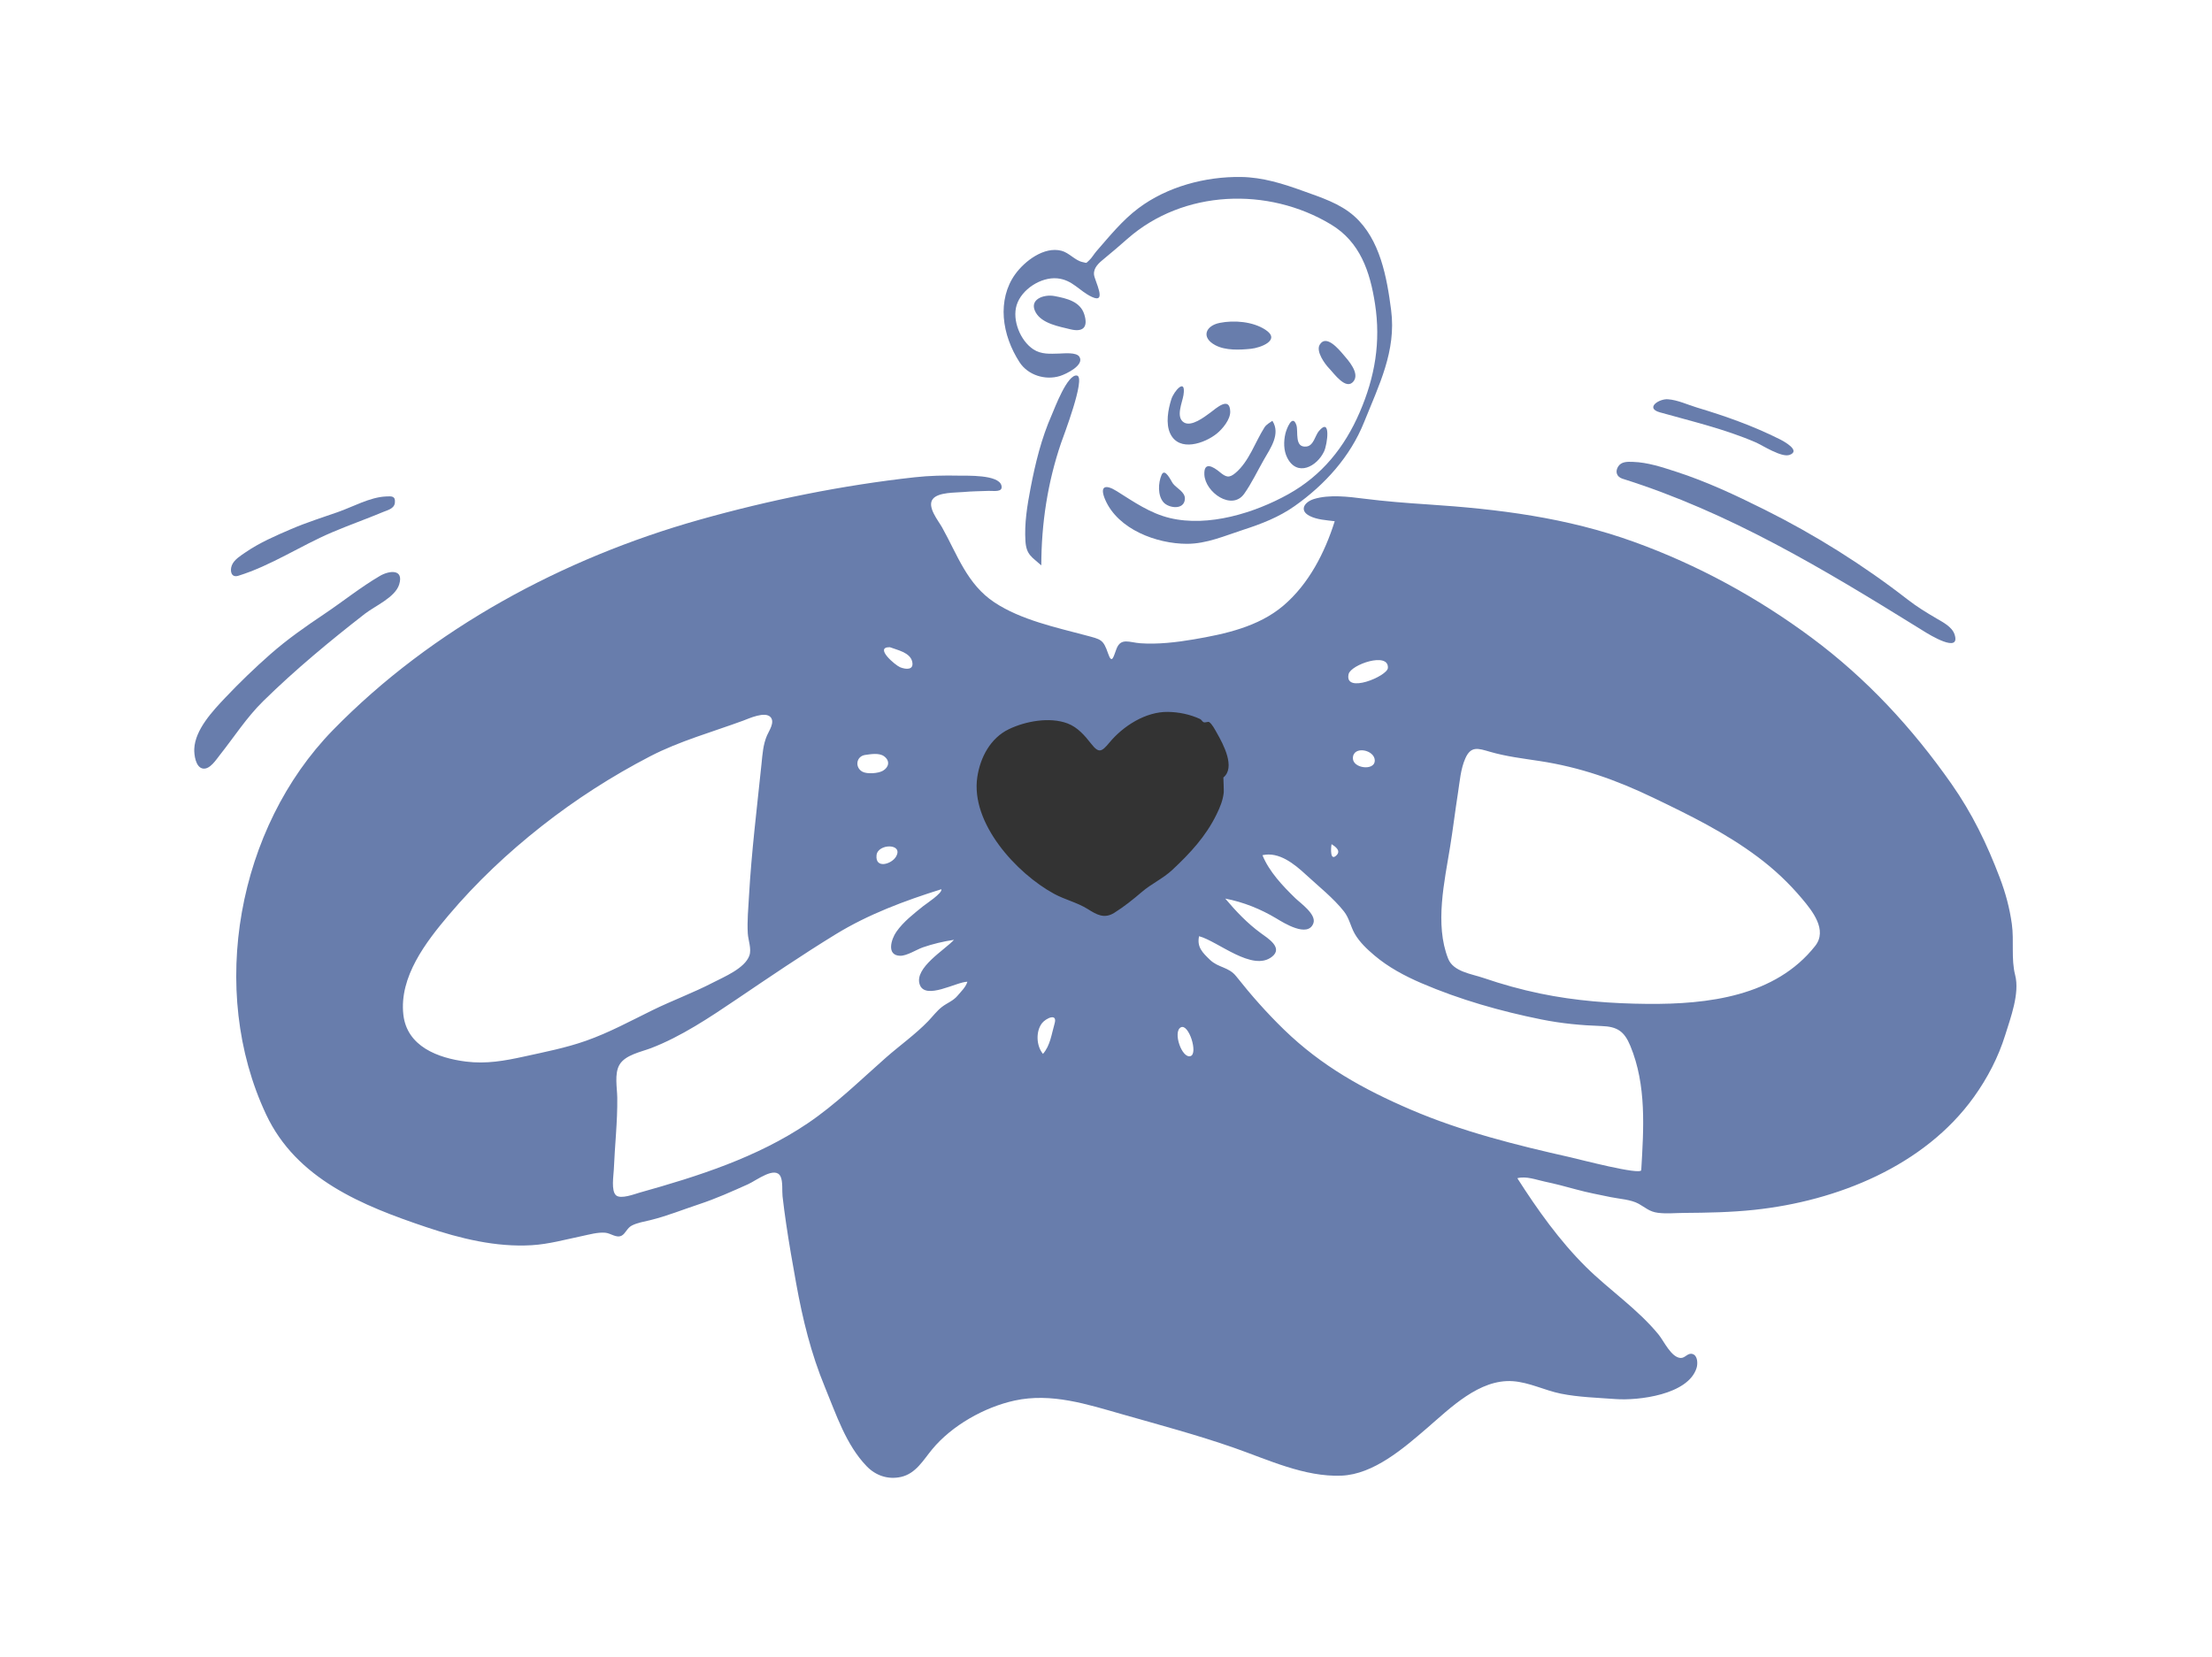 <svg width="774" height="580" viewBox="0 0 774 580" fill="none" xmlns="http://www.w3.org/2000/svg">
<path fill-rule="evenodd" clip-rule="evenodd" d="M339.085 253.352C332.212 258.334 333.306 268.137 335.375 275.26C338.422 285.747 344.49 295.456 351.412 303.824C363.693 318.67 384.54 335.339 403.757 322.306C420.871 310.699 431.665 287.277 435.391 267.549C436.543 261.452 438.077 252.368 432.666 247.785C424.666 241.009 410.556 242.242 400.899 243.114C394.539 243.688 388.403 245.638 382.118 244.723C367.516 242.595 351.265 244.522 339.085 253.352Z" fill="#333333"/>
<path fill-rule="evenodd" clip-rule="evenodd" d="M635.148 331.04C621.225 348.701 597.556 351.492 576.533 351.318C563.91 351.214 551.262 350.263 538.886 347.691C532.214 346.304 525.587 344.466 519.14 342.259C514.882 340.801 508.543 340.072 506.73 335.509C501.95 323.47 505.467 308.373 507.436 296.154C508.437 289.939 509.189 283.687 510.162 277.466C510.785 273.487 511.083 269.083 512.752 265.361C514.705 260.999 517.171 261.87 521.301 263.075C526.992 264.736 532.834 265.427 538.685 266.32C552.963 268.5 565.42 272.897 578.397 279.129C591.228 285.29 603.675 291.372 615.12 299.94C620.918 304.282 625.915 308.994 630.57 314.528C634.166 318.803 639.533 325.477 635.148 331.04ZM574.29 409.483C574.178 411.384 552.358 405.644 549.487 405C530.647 400.774 511.433 395.961 493.647 388.326C477.046 381.2 462.418 373.047 449.354 360.385C443.264 354.484 437.787 348.269 432.546 341.65C429.919 338.333 426.33 338.718 423.401 335.911C420.766 333.385 418.746 331.413 419.569 327.636C426.153 329.371 438.311 340.276 445.136 334.77C449.026 331.631 443.63 328.352 441.14 326.533C436.457 323.113 432.453 318.894 428.731 314.465C435.122 315.704 441.071 318.098 446.633 321.429C449.104 322.91 457.574 328.277 459.546 323.161C460.76 320.01 455.016 316.052 453.226 314.31C448.829 310.031 444.082 305.036 441.747 299.284C447.519 297.945 452.96 302.406 456.891 306.039C461.254 310.073 466.602 314.307 470.261 318.955C472.148 321.353 472.559 324.184 474.033 326.77C475.692 329.679 478.346 332.173 480.882 334.326C485.769 338.474 491.484 341.528 497.351 344.054C510.757 349.826 525.126 353.91 539.415 356.776C546.425 358.182 553.263 358.829 560.378 359.068C565.908 359.254 568.355 360.907 570.466 366.002C576.18 379.789 575.143 394.955 574.29 409.483ZM410.197 304.433C407 307.425 402.845 309.301 399.503 312.178C396.563 314.708 393.171 317.408 389.889 319.455C386.385 321.638 383.767 320.108 380.612 318.131C376.909 315.812 372.651 314.872 368.837 312.797C355.648 305.62 339.514 288.031 341.976 271.882C343.019 265.037 346.558 258.302 352.984 255.197C358.82 252.377 367.304 250.812 373.547 253.169C377.069 254.499 379.589 257.435 381.845 260.321C384.477 263.686 385.484 263.155 388.164 259.91C392.959 254.105 400.866 249.012 408.683 249.134C412.568 249.196 416.428 250.015 419.927 251.627C420.401 251.846 420.665 252.508 421.141 252.732C421.726 253.007 422.686 252.435 423.092 252.692C424.117 253.34 425.14 255.367 425.731 256.395C428.103 260.521 432.373 268.613 428.069 272.086C428.067 272.088 428.261 276.787 428.202 277.322C427.898 280.125 426.929 282.44 425.681 285.003C421.932 292.705 416.397 298.634 410.197 304.433ZM416.572 369.593C413.543 370.534 410.281 361.043 413.186 359.528C415.956 358.083 419.314 368.741 416.572 369.593ZM369.002 358.244C367.954 361.83 367.511 365.898 364.945 368.816C362.597 366.03 362.365 360.887 364.643 358.023C365.943 356.388 370.15 354.327 369.002 358.244ZM465.923 295.425C465.906 295.516 469.567 297.267 467.781 299.182C465.34 301.797 465.676 296.707 465.923 295.425ZM481.053 266.205C481.011 269.83 473.337 268.955 473.391 265.309C473.458 260.821 481.098 262.362 481.053 266.205ZM471.892 235.907C472.652 232.588 486.001 227.97 485.637 233.755C485.455 236.655 470.281 242.963 471.892 235.907ZM335.045 348.466C333.549 350.265 331.423 350.974 329.63 352.355C327.748 353.802 326.404 355.68 324.762 357.379C320.25 362.043 314.819 365.876 309.952 370.161C301.004 378.037 292.433 386.505 282.512 393.185C264.784 405.121 244.225 411.65 223.816 417.366C222.125 417.84 217.255 419.751 215.582 418.327C213.778 416.792 214.695 411.389 214.778 409.346C215.117 400.97 216.093 392.496 215.987 384.132C215.944 380.697 214.938 375.814 216.73 372.671C218.731 369.16 224.319 368.133 227.775 366.812C238.281 362.797 248.4 356.024 257.68 349.751C269.088 342.039 280.609 334.199 292.348 327C303.85 319.947 316.536 315.224 329.366 311.196C329.96 312.445 323.838 316.464 323.138 317.028C319.782 319.73 316.131 322.531 313.639 326.097C311.875 328.623 310.066 334.336 314.937 334.483C317.298 334.554 320.788 332.27 322.929 331.532C326.465 330.312 330.108 329.455 333.807 328.898C330.627 332.399 319.849 338.688 321.81 344.511C323.713 350.162 334.718 343.568 338.507 343.568C337.886 345.538 336.325 346.928 335.045 348.466ZM205.025 364.237C197.977 366.715 190.753 368.125 183.478 369.725C176.545 371.25 170.136 372.4 163.034 371.507C153.229 370.274 142.378 366.213 141.135 355.071C139.661 341.87 148.984 329.739 156.989 320.268C166.732 308.745 177.672 298.443 189.529 289.116C201.372 279.797 214.155 271.581 227.548 264.645C237.736 259.369 249.243 256.165 260.016 252.205C262.066 251.452 267.734 248.805 269.651 250.998C271.201 252.772 269.092 255.728 268.386 257.375C267.009 260.586 266.819 263.819 266.464 267.267C264.875 282.664 262.963 298.057 262.084 313.52C261.838 317.83 261.407 322.338 261.658 326.65C261.797 329.039 263.04 332.081 262.212 334.413C260.621 338.896 253.334 341.864 249.472 343.866C242.559 347.451 235.238 350.126 228.253 353.555C220.582 357.321 213.114 361.391 205.025 364.237ZM302.773 264.19C304.708 263.925 307.606 263.398 309.33 264.651C311.58 266.286 310.99 268.56 308.912 269.745C307.272 270.682 303.433 270.939 301.812 270.088C299.051 268.64 299.518 264.639 302.773 264.19ZM313.488 299.844C311.924 302.448 306.211 304.156 306.708 299.296C307.135 295.136 316.367 295.049 313.488 299.844ZM311.367 226.491C313.88 227.465 318.44 228.298 319.186 231.531C319.88 234.54 317.028 234.341 314.971 233.513C313.278 232.833 305.739 226.44 311.367 226.491ZM705.128 341.275C703.66 335.563 704.778 329.239 703.968 323.388C703.182 317.717 701.768 312.505 699.739 307.16C695.246 295.328 690.099 284.676 682.817 274.292C669.101 254.736 653.189 237.51 633.973 223.226C615.003 209.125 593.997 197.665 571.745 189.633C548.149 181.115 524.397 178.15 499.514 176.518C492.083 176.031 484.659 175.453 477.27 174.514C471.87 173.828 465.1 172.983 459.761 174.637C456.406 175.677 454.532 178.602 458.186 180.522C460.777 181.883 464.169 182.046 467.031 182.408C463.574 193.389 457.95 204.407 449.037 211.969C440.336 219.351 428.692 221.881 417.711 223.754C411.756 224.768 405.088 225.553 399.041 225.116C395.217 224.84 392.234 223.069 390.691 227.008C389.621 229.744 389.114 232.746 387.703 228.615C386.034 223.73 385.215 223.762 380.022 222.374C369.403 219.538 357.23 216.949 347.966 210.814C338.355 204.449 335.012 194.152 329.647 184.565C328.319 182.195 324.317 177.398 326.362 174.683C328.232 172.2 334.315 172.447 337.1 172.188C340.039 171.915 342.996 171.903 345.945 171.789C347.654 171.723 351.09 172.423 350.403 169.871C349.366 166.025 338.255 166.518 335.496 166.456C330.365 166.34 325.164 166.459 320.059 167.024C294.746 169.823 269.206 174.999 244.711 181.902C197.188 195.293 151.16 219.969 116.478 255.518C83.187 289.642 72.639 346.427 93.106 389.997C103.742 412.641 126.824 421.943 149.199 429.456C161.002 433.418 173.499 436.518 186.045 435.77C192.066 435.411 197.778 433.79 203.65 432.569C206.211 432.036 209.125 431.186 211.755 431.4C213.746 431.563 215.659 433.391 217.527 432.42C218.852 431.73 219.429 429.752 221.049 428.908C222.993 427.897 225.352 427.532 227.452 427.022C233.291 425.603 238.945 423.303 244.652 421.418C250.553 419.467 256.123 416.955 261.785 414.416C264.645 413.133 271.262 407.919 273.125 411.731C273.974 413.471 273.613 416.827 273.819 418.652C274.182 421.843 274.608 425.027 275.073 428.205C276.099 435.202 277.327 442.169 278.585 449.128C280.857 461.684 283.783 473.704 288.677 485.515C292.584 494.946 296.015 505.635 303.271 513.137C306.438 516.411 310.76 517.885 315.303 516.856C320.47 515.685 323.042 510.991 326.179 507.196C333.081 498.844 344.476 492.445 354.999 490.142C367.884 487.321 380.435 491.447 392.734 494.954C405.743 498.663 418.987 502.198 431.757 506.657C443.656 510.813 456.504 516.95 469.409 516.416C480.662 515.95 491.174 506.791 499.289 499.81C507.441 492.798 517.633 482.532 529.354 483.358C535.174 483.768 540.477 486.575 546.146 487.717C552.37 488.97 558.992 489.148 565.32 489.615C573.176 490.195 590.752 488.146 593.658 478.695C594.089 477.293 594.092 474.406 592.24 473.845C590.537 473.33 589.667 475.321 588.054 475.23C584.771 475.045 582.206 469.321 580.402 467.105C573.124 458.159 563.141 451.487 554.974 443.405C545.752 434.281 537.879 423.226 530.931 412.322C534.072 411.506 537.461 412.862 540.501 413.506C544.196 414.288 547.796 415.234 551.436 416.236C555.449 417.341 559.518 418.1 563.59 418.943C566.629 419.57 570.661 419.759 573.404 421.283C575.798 422.614 577.134 424.043 580.106 424.429C583.129 424.821 586.231 424.491 589.268 424.47C597.48 424.415 605.676 424.262 613.85 423.394C642.732 420.325 673.347 408.109 690.714 383.864C695.438 377.27 699.243 369.964 701.648 362.212C703.525 356.159 706.761 347.63 705.128 341.275Z" fill="#687DAC"/>
<path fill-rule="evenodd" clip-rule="evenodd" d="M434.236 61.933C441.826 62.041 448.941 64.291 456.013 66.85C462.233 69.1 468.863 71.181 473.892 75.672C482.937 83.75 485.294 97.126 486.774 108.569C488.62 122.848 482.476 134.829 477.305 147.748C472.468 159.83 463.59 169.618 453.039 177.077C447.51 180.984 441.401 183.342 435.008 185.41C428.515 187.51 422.226 190.323 415.279 190.312C404.729 190.297 391.223 185.286 386.729 174.892C384.683 170.16 386.675 169.31 390.769 171.882C396.709 175.614 402.435 179.641 409.376 181.296C422.836 184.508 438.959 179.532 450.762 172.968C462.561 166.406 470.482 156.548 475.776 144.273C481.117 131.89 483.192 119.687 481.132 106.337C479.387 95.023 475.914 84.689 465.719 78.548C443.71 65.291 414.058 66.36 394.485 83.587C391.801 85.949 389.147 88.247 386.382 90.502C384.623 91.936 382.552 93.656 382.808 96.135C383.026 98.257 387.553 106.442 382.102 103.928C377.684 101.889 375.283 97.904 369.931 97.411C364.235 96.886 357.44 101.262 355.736 106.769C354.11 112.025 357.009 119.215 361.548 122.229C364.36 124.096 367.453 123.807 370.646 123.732C372.23 123.694 376.641 123.18 377.689 124.855C379.545 127.817 372.999 130.931 370.887 131.586C365.747 133.181 359.673 131.304 356.718 126.716C353.714 122.052 351.659 116.653 351.244 111.096C350.849 105.772 352.057 100.382 355.198 96.01C358.539 91.361 365.349 86.149 371.455 87.764C374.104 88.465 376.233 91.202 378.834 91.723C380.475 92.05 379.784 92.285 381.144 91.068C382.007 90.296 382.823 88.872 383.62 87.957C388.202 82.697 392.733 77.082 398.341 72.872C408.396 65.322 421.761 61.756 434.236 61.933ZM406.43 166.231C407.619 163.443 409.804 168.416 410.449 169.248C411.728 170.893 414.735 172.173 414.605 174.599C414.391 178.604 408.931 177.861 407.111 175.772C405.039 173.393 405.256 168.984 406.43 166.231ZM445.218 147.266C448.164 151.856 444.574 156.81 442.245 160.873C440.018 164.757 437.951 169.148 435.358 172.8C431.056 178.863 421.694 172.304 421.416 166.073C421.203 161.303 424.582 163.379 426.751 165.161C428.983 166.996 430.041 167.452 432.381 165.448C437.088 161.415 439.203 154.67 442.458 149.564C443.103 148.551 444.272 147.942 445.218 147.266ZM453.614 148.742C454.374 150.961 452.781 156.843 457.21 156.255C459.658 155.93 460.18 152.418 461.467 150.885C465.794 145.733 464.467 155.478 463.336 157.918C460.844 163.294 453.869 166.998 450.409 160.178C449.123 157.64 449.128 154.439 449.782 151.711C450.138 150.226 452.213 144.642 453.614 148.742ZM414.116 138.229C413.724 140.819 411.29 145.979 414.262 147.831C416.877 149.462 421.432 145.921 423.446 144.442C425.538 142.905 430.28 138.497 430.466 143.983C430.562 146.779 427.762 150.134 425.765 151.745C421.503 155.181 412.648 158.263 409.507 151.796C407.796 148.273 408.732 143.258 409.863 139.708C410.78 136.831 415.063 131.973 414.116 138.229ZM470.011 124.049C471.746 126.063 475.856 130.575 473.621 133.443C471.008 136.796 466.762 130.645 465.088 128.933C463.58 127.391 460.407 122.999 461.76 120.67C464 116.815 468.488 122.281 470.011 124.049ZM442.752 115.377C448.421 119.07 440.968 121.729 437.739 122.06C433.831 122.458 428.835 122.723 425.245 120.805C420.157 118.087 421.853 113.981 426.784 112.998C431.841 111.991 438.353 112.51 442.752 115.377ZM369.055 103.62C373.224 104.431 377.986 105.487 379.406 110.032C380.871 114.729 378.765 116.288 374.507 115.23C370.567 114.252 364.683 113.267 362.455 109.419C359.794 104.821 365.19 102.869 369.055 103.62Z" fill="#687DAC"/>
<path fill-rule="evenodd" clip-rule="evenodd" d="M139.673 204.548C138.274 209.066 131.193 212.063 127.662 214.809C115.311 224.418 103.242 234.422 92.076 245.388C86.281 251.08 81.894 257.964 76.868 264.295C75.642 265.84 73.47 269.3 71.065 268.975C68.426 268.62 67.893 264.075 67.977 262.09C68.265 255.322 74.446 248.786 78.855 244.126C83.813 238.885 89.115 233.779 94.529 229.007C100.49 223.754 106.959 219.239 113.551 214.818C120.024 210.477 126.23 205.462 132.962 201.53C136.133 199.679 141.399 198.974 139.673 204.548ZM571.408 161.642C576.563 161.804 581.594 163.495 586.456 165.065C597.151 168.519 607.337 173.31 617.381 178.317C634.99 187.094 651.937 197.714 667.47 209.789C670.717 212.313 674.046 214.357 677.577 216.421C679.837 217.743 683.059 219.356 683.93 222.05C686.142 228.898 674.979 222.025 673.395 221.041L671.167 219.66C638.116 199.176 605.103 179.274 567.719 167.527C565.727 166.901 565.108 165.124 566.152 163.363C567.285 161.455 569.492 161.582 571.408 161.642ZM138.169 175.975C137.93 178.06 135.568 178.534 133.975 179.203C128.032 181.7 121.94 183.829 116.012 186.367C105.011 191.077 94.908 197.913 83.425 201.488C80.801 202.306 80.413 199.658 81.116 197.856C81.898 195.844 84.249 194.432 85.948 193.268C90.852 189.909 96.413 187.495 101.858 185.161C107.256 182.846 112.814 181.095 118.349 179.155C123.493 177.351 129.464 173.994 134.988 173.746L135.229 173.734C136.987 173.645 138.447 173.526 138.169 175.975ZM580.791 144.297C575.535 142.819 580.501 139.491 583.624 139.725C587.109 139.986 590.477 141.631 593.782 142.624C603.885 145.658 613.251 148.975 622.689 153.684C624.097 154.387 630.298 157.72 626.196 159.196C623.353 160.218 616.714 155.831 614.273 154.779C603.547 150.154 592.021 147.455 580.791 144.297Z" fill="#687DAC"/>
<path fill-rule="evenodd" clip-rule="evenodd" d="M371.266 155.068C371.923 153.14 380.05 132.068 376.869 131.433C373.5 130.759 368.997 142.985 368.02 145.194C364.41 153.352 362.273 162.105 360.598 170.855C359.432 176.948 358.407 183.19 358.816 189.419C359.129 194.206 361.107 194.931 364.365 197.865C364.365 183.324 366.575 168.83 371.266 155.068Z" fill="#687DAC"/>
</svg>

